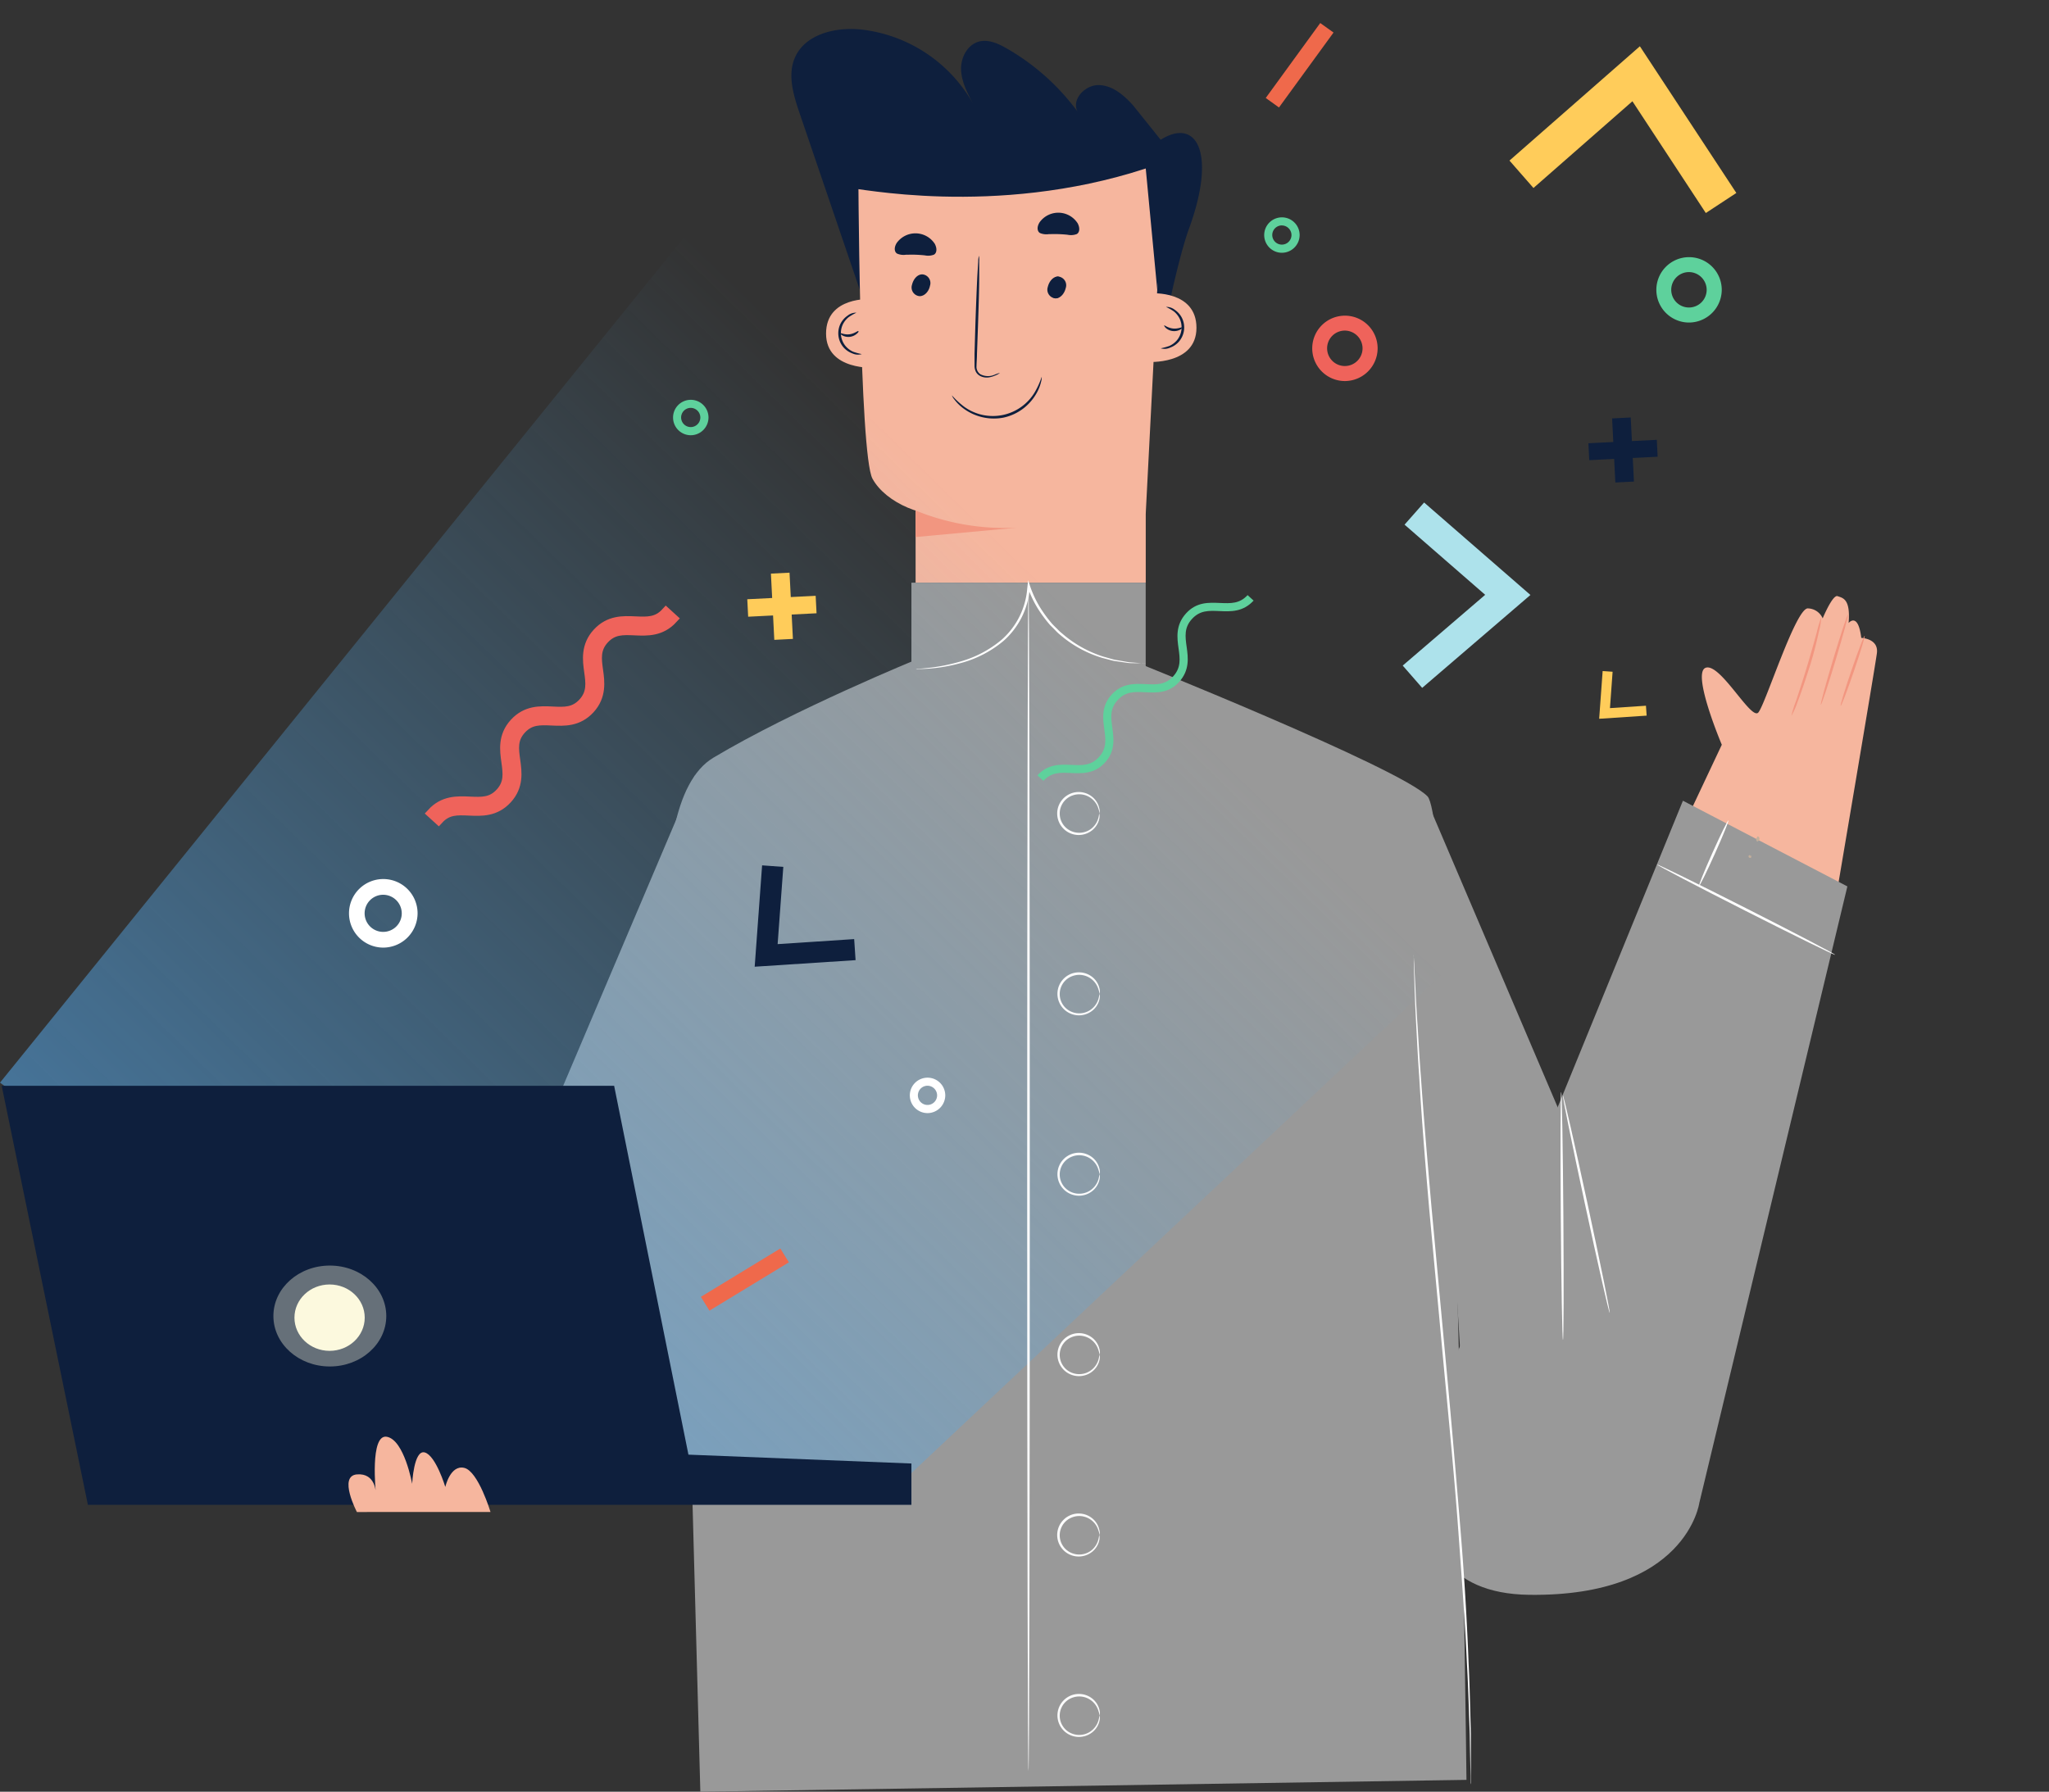 <svg id="Objects" xmlns="http://www.w3.org/2000/svg" xmlns:xlink="http://www.w3.org/1999/xlink" viewBox="0 0 411.68 360.08"><rect x="0" y="0" width="411.68" height="360.08" fill="#333333" stroke="none"/><defs><linearGradient id="Degradado_sin_nombre_17" x1="-57.47" y1="401.9" x2="215.47" y2="122.64" gradientUnits="userSpaceOnUse"><stop offset="0" stop-color="#54a2eb"/><stop offset="1" stop-color="#56abe3" stop-opacity="0"/></linearGradient></defs><title>developer_role</title><polyline points="139.65 155.79 77.61 301.93 139.11 301.04 140.82 164.92" fill="#999"/><path d="M397.5,203.88,385,167.19c-1.24-3.64-2.46-7.69-.9-11.2,2.1-4.7,8.22-6.13,13.37-5.57a29.63,29.63,0,0,1,22.37,14.85c-1.13-2.12-2.28-4.34-2.38-6.74s1.2-5,3.53-5.68c1.91-.53,3.9.37,5.62,1.35a46.32,46.32,0,0,1,14.22,12.67c-1.21-2.45,1.58-5.36,4.32-5.29s5,2,6.87,4.08l5.54,6.91c7.18-4.53,11.31,2.49,5.67,17.92-1.62,4.44-3.58,13.39-3.58,13.39H397.5" transform="translate(-224.36 -144.48)" fill="#0e1f3d"/><path d="M454.56,247.69s-32.8-1.25-38.51,0-13.71-2.1-16.39-7S396.8,177,396.8,177l61.48-1.7Z" transform="translate(-224.36 -144.48)" fill="#f6b69e"/><path d="M563.67,308.22l6.63-14.07s-6.15-14.53-3.21-15.48,9.11,10.66,10.55,9,7.58-21.24,10-20.92a3.33,3.33,0,0,1,2.93,2s2-4.84,3-4.46,2.62.46,2.21,5.39c0,0,1.9-2.3,2.54,3,0,0,3.53.1,3.14,3.08s-8.15,48.7-8.15,48.7Z" transform="translate(-224.36 -144.48)" fill="#f6b69e"/><path d="M590.3,268.53a15.91,15.91,0,0,1-.52,3c-.4,1.84-1,4.36-1.88,7.1s-1.7,5.2-2.39,6.95a15.91,15.91,0,0,1-1.23,2.79,19.76,19.76,0,0,1,.89-2.91c.59-1.78,1.41-4.24,2.24-7s1.52-5.23,2-7A19.78,19.78,0,0,1,590.3,268.53Z" transform="translate(-224.36 -144.48)" fill="#f29680"/><ellipse cx="592.88" cy="277.02" rx="9.44" ry="0.26" transform="translate(-67.57 620.47) rotate(-73.25)" fill="#f29680"/><ellipse cx="596.62" cy="279.33" rx="7.43" ry="0.26" transform="translate(-85.13 608.96) rotate(-71.12)" fill="#f29680"/><polygon points="183.96 84.33 183.96 117.1 230.2 117.1 230.2 75.3 183.96 84.33" fill="#f6b69e"/><rect x="183.12" y="117.1" width="47.07" height="21.14" fill="#999"/><path d="M365.07,504.56l-3.89-143.51s-9.68-54.61,6.5-64.29,41.09-19.85,41.09-19.85H451s54.47,21.79,60.16,27.6S519,502.18,519,502.18Z" transform="translate(-224.36 -144.48)" fill="#999"/><polygon points="286.69 160.92 341.42 289.23 295.46 305.93 286.69 160.92" fill="#999"/><path d="M595.53,322.62,565.78,446.53s-2.59,18.87-34.19,18.46c-33.91-.44-16.61-43.31-16.61-43.31L562.49,305.4Z" transform="translate(-224.36 -144.48)" fill="#999"/><polygon points="158.51 21.67 0 217.58 108.21 296.36 182.78 296.36 411.68 81.15 329.54 0 158.51 21.67" fill="url(#Degradado_sin_nombre_17)"/><path d="M494.53,221.06a6.57,6.57,0,1,1,6.62-6.57A6.6,6.6,0,0,1,494.53,221.06Zm0-10.14a3.56,3.56,0,1,0,3.59,3.56A3.58,3.58,0,0,0,494.53,210.92Z" transform="translate(-224.36 -144.48)" fill="#ef635b"/><path d="M563.67,209.3a6.57,6.57,0,1,1,6.62-6.57A6.6,6.6,0,0,1,563.67,209.3Zm0-10.14a3.56,3.56,0,1,0,3.59,3.56A3.58,3.58,0,0,0,563.67,199.16Z" transform="translate(-224.36 -144.48)" fill="#5ed19c"/><path d="M410.69,368.18a3.56,3.56,0,1,1,3.59-3.56A3.58,3.58,0,0,1,410.69,368.18Zm0-5.5a1.93,1.93,0,1,0,1.95,1.93A1.94,1.94,0,0,0,410.69,362.68Z" transform="translate(-224.36 -144.48)" fill="#fff"/><path d="M481.89,195.28a3.56,3.56,0,1,1,3.59-3.56A3.58,3.58,0,0,1,481.89,195.28Zm0-5.5a1.93,1.93,0,1,0,1.95,1.93A1.94,1.94,0,0,0,481.89,189.79Z" transform="translate(-224.36 -144.48)" fill="#5ed19c"/><path d="M363.12,231.95a3.56,3.56,0,1,1,3.59-3.56A3.58,3.58,0,0,1,363.12,231.95Zm0-5.5a1.93,1.93,0,1,0,1.95,1.93A1.94,1.94,0,0,0,363.12,226.45Z" transform="translate(-224.36 -144.48)" fill="#5ed19c"/><polygon points="285.74 138.24 281.83 133.76 298.4 119.54 282.2 105.44 286.13 100.99 307.49 119.57 285.74 138.24" fill="#ade2eb"/><polygon points="153.12 173.91 157.38 174.22 156.24 189.74 171.62 188.73 171.9 192.96 151.63 194.28 153.12 173.91" fill="#0e1f3d"/><polygon points="322 134.86 324 135 323.47 142.31 330.7 141.83 330.84 143.82 321.3 144.45 322 134.86" fill="#ffcc5a"/><polygon points="158.5 253.69 142.54 263.4 140.82 260.62 156.78 250.91 158.5 253.69" fill="#ef694b"/><polygon points="267.93 6.54 256.97 21.6 254.31 19.69 265.26 4.63 267.93 6.54" fill="#ef694b"/><path d="M557.41,236.27l-5,.25.24,4.74-3.74.19-.24-4.74-5,.25-.17-3.4,5-.25-.24-4.74,3.74-.19.24,4.74,5-.25Z" transform="translate(-224.36 -144.48)" fill="#0e1f3d"/><path d="M388.42,267.73l-5,.25.25,4.9-3.74.19-.25-4.9-5,.25-.18-3.51,5-.25-.25-4.9,3.74-.19.25,4.9,5-.25Z" transform="translate(-224.36 -144.48)" fill="#ffcc5a"/><path d="M312.47,309.14l-1.35-1.23c2.37-2.58,5.16-2.45,7.61-2.34s4.38.2,6.17-1.75,1.51-3.95,1.19-6.27-.72-5.16,1.65-7.74,5.16-2.46,7.61-2.34,4.39.2,6.18-1.75,1.52-4,1.2-6.27-.71-5.17,1.66-7.75,5.16-2.46,7.61-2.35,4.39.19,6.18-1.76l1.35,1.23c-2.37,2.58-5.15,2.46-7.62,2.35s-4.39-.19-6.18,1.76-1.52,4-1.2,6.27.71,5.17-1.66,7.75-5.15,2.45-7.61,2.34-4.38-.2-6.18,1.75-1.51,3.95-1.19,6.27.72,5.16-1.65,7.74-5.15,2.45-7.61,2.34S314.26,307.19,312.47,309.14Z" transform="translate(-224.36 -144.48)" fill="#ef635b" stroke="#ef635b" stroke-miterlimit="10" stroke-width="2"/><path d="M434,301.4l-1.21-1.1c2.13-2.31,4.63-2.2,6.83-2.1s3.93.18,5.54-1.57,1.35-3.54,1.07-5.62-.64-4.63,1.48-6.94,4.63-2.2,6.83-2.1,3.94.18,5.54-1.57,1.36-3.55,1.07-5.63-.64-4.64,1.49-7,4.63-2.2,6.83-2.11,3.94.17,5.55-1.58l1.21,1.1c-2.13,2.32-4.62,2.21-6.83,2.11s-3.94-.17-5.55,1.58-1.36,3.55-1.07,5.63.64,4.64-1.49,7-4.62,2.2-6.83,2.1-3.93-.18-5.54,1.57-1.35,3.54-1.07,5.62.64,4.63-1.48,6.94-4.62,2.2-6.83,2.1S435.65,299.65,434,301.4Z" transform="translate(-224.36 -144.48)" fill="#5ed19c"/><path d="M433.66,220.2a2.68,2.68,0,0,1-.11.93,8.72,8.72,0,0,1-.93,2.38,10.17,10.17,0,0,1-2.45,2.9,10,10,0,0,1-4.2,2,10.25,10.25,0,0,1-8.07-1.87,8.78,8.78,0,0,1-1.81-1.8,2.69,2.69,0,0,1-.48-.81,16.65,16.65,0,0,0,2.5,2.31,9.81,9.81,0,0,0,14.19-3A16.43,16.43,0,0,0,433.66,220.2Z" transform="translate(-224.36 -144.48)" fill="#0e1f3d"/><path d="M436.47,204.44c-.74,0-1.39-1-1.17-2.29.2-1.11.81-2.11,1.59-2.09s1.4,1,1.17,2.29C437.86,203.46,437.26,204.46,436.47,204.44Z" transform="translate(-224.36 -144.48)" fill="#0e1f3d"/><path d="M440.7,191.52a3.26,3.26,0,0,1-1.83.14c-.65-.07-1.31-.11-1.88-.13s-1.23,0-1.88,0a3.26,3.26,0,0,1-1.82-.23c-.49-.3-.68-1.12-.08-2.11a4.62,4.62,0,0,1,7.68.18C441.43,190.43,441.2,191.25,440.7,191.52Z" transform="translate(-224.36 -144.48)" fill="#0e1f3d"/><path d="M409.13,204a1.75,1.75,0,0,1-1.53-2.29c.26-1.11,1.06-2.11,2.08-2.09a1.75,1.75,0,0,1,1.53,2.29C411,203,410.16,204,409.13,204Z" transform="translate(-224.36 -144.48)" fill="#0e1f3d"/><path d="M436.41,204.44a1.75,1.75,0,0,1-1.53-2.29c.26-1.11,1.06-2.11,2.08-2.09a1.75,1.75,0,0,1,1.53,2.29C438.23,203.46,437.43,204.46,436.41,204.44Z" transform="translate(-224.36 -144.48)" fill="#0e1f3d"/><path d="M412,195.66a3.26,3.26,0,0,1-1.83.14c-.65-.07-1.3-.11-1.88-.13s-1.23,0-1.88,0a3.26,3.26,0,0,1-1.82-.23c-.49-.3-.68-1.12-.08-2.11a4.63,4.63,0,0,1,7.68.18C412.73,194.58,412.5,195.39,412,195.66Z" transform="translate(-224.36 -144.48)" fill="#0e1f3d"/><path d="M454.85,217.22s9.9.69,9.9-6.86-9.07-6.93-9.07-6.93Z" transform="translate(-224.36 -144.48)" fill="#f6b69e"/><path d="M457.57,214.48a11.47,11.47,0,0,0,1.74-.48,4.37,4.37,0,0,0,1.51-1.13,4.08,4.08,0,0,0,.56-4.33,4.34,4.34,0,0,0-1.18-1.48,11.39,11.39,0,0,0-1.56-.9,2.67,2.67,0,0,1,1.78.6,4.34,4.34,0,0,1,1.39,1.56,4.35,4.35,0,0,1-.63,4.87,4.36,4.36,0,0,1-1.74,1.16A2.67,2.67,0,0,1,457.57,214.48Z" transform="translate(-224.36 -144.48)" fill="#0e1f3d"/><path d="M461.89,210.29c0,.05-.1.26-.44.45a2.55,2.55,0,0,1-2.85-.34c-.28-.27-.37-.5-.32-.54s.74.53,1.76.64S461.81,210.17,461.89,210.29Z" transform="translate(-224.36 -144.48)" fill="#0e1f3d"/><path d="M400.23,218.38s-9.9.69-9.9-6.86,9.07-6.93,9.07-6.93Z" transform="translate(-224.36 -144.48)" fill="#f6b69e"/><path d="M397.51,215.64a2.67,2.67,0,0,1-1.88-.13,4.36,4.36,0,0,1-1.74-1.16,4.36,4.36,0,0,1-.63-4.87,4.34,4.34,0,0,1,1.39-1.56,2.67,2.67,0,0,1,1.78-.6,11.38,11.38,0,0,0-1.56.9,4.35,4.35,0,0,0-1.18,1.48,4.09,4.09,0,0,0,.56,4.33,4.37,4.37,0,0,0,1.51,1.13A11.45,11.45,0,0,0,397.51,215.64Z" transform="translate(-224.36 -144.48)" fill="#0e1f3d"/><path d="M393.19,211.46c.09-.12.84.34,1.86.2s1.64-.73,1.76-.64,0,.27-.32.54a2.55,2.55,0,0,1-2.86.34C393.29,211.71,393.15,211.51,393.19,211.46Z" transform="translate(-224.36 -144.48)" fill="#0e1f3d"/><path d="M519.82,503.07a2.66,2.66,0,0,1,0-.43l0-1.27-.1-4.87-.06-3.52-.15-4.18c-.1-3-.21-6.42-.43-10.19-.33-7.55-1-16.53-1.72-26.5s-1.78-20.91-2.86-32.4l-3-32.4c-.86-10-1.57-18.94-2-26.49-.27-3.77-.43-7.19-.59-10.19s-.28-5.59-.34-7.7l-.16-4.87,0-1.27a2.65,2.65,0,0,1,0-.43,2.65,2.65,0,0,1,0,.43l.08,1.26.25,4.86c.09,2.11.23,4.7.43,7.69s.37,6.41.67,10.18c.51,7.54,1.27,16.52,2.15,26.48l3,32.39c1.08,11.49,2,22.44,2.82,32.41s1.33,19,1.61,26.52c.19,3.78.27,7.2.35,10.2l.11,4.19,0,3.52c0,2.09,0,3.73,0,4.87v1.27A2.64,2.64,0,0,1,519.82,503.07Z" transform="translate(-224.36 -144.48)" fill="#fff"/><ellipse cx="538.22" cy="388.84" rx="0.26" ry="24.91" transform="translate(-227.14 -140.6) rotate(-0.41)" fill="#fff"/><ellipse cx="543.05" cy="386.48" rx="0.26" ry="22.37" transform="translate(-293.52 -21.56) rotate(-12.15)" fill="#fff"/><ellipse cx="575.18" cy="327.29" rx="0.26" ry="20.05" transform="translate(-201.21 547.79) rotate(-63.11)" fill="#fff"/><ellipse cx="568.7" cy="315.97" rx="7.2" ry="0.26" transform="translate(-176.67 561.11) rotate(-65.85)" fill="#fff"/><path d="M575.77,316.13" transform="translate(-224.36 -144.48)" fill="none" stroke="#ede7e1" stroke-miterlimit="10" stroke-width="0.05"/><path d="M577.4,312.65c0-.07.15-.11.3,0a.54.54,0,0,1-.06.84l-.22.15-.13-.2a.46.46,0,0,1,.1-.64c.15-.09.26,0,.26,0s0,.13,0,.2.05.13,0,.12l-.34-.06h0C577.43,313,577.39,312.78,577.4,312.65Z" transform="translate(-224.36 -144.48)" fill="#c4af9b"/><path d="M576,316.41c0,.06.05.15.13.11a.07.07,0,1,0-.05-.06c0,.08.05.1.11.13s.13.1,0,.21a.3.3,0,0,1-.43-.42C575.92,316.28,576,316.35,576,316.41Z" transform="translate(-224.36 -144.48)" fill="#c4af9b"/><path d="M431,500.4c-.14,0-.26-53.33-.26-119.09s.12-119.11.26-119.11.26,53.32.26,119.11S431.16,500.4,431,500.4Z" transform="translate(-224.36 -144.48)" fill="#fff"/><path d="M445.28,308s0-.37-.23-1a4.09,4.09,0,0,0-1.52-2.14,4,4,0,0,0-3.7-.51,3.85,3.85,0,0,0,0,7.25,4,4,0,0,0,3.7-.51A4.09,4.09,0,0,0,445,309c.18-.61.18-1,.23-1a2.13,2.13,0,0,1,0,1,4.08,4.08,0,0,1-1.49,2.38,4.32,4.32,0,1,1,0-6.82,4.08,4.08,0,0,1,1.49,2.38A2.13,2.13,0,0,1,445.28,308Z" transform="translate(-224.36 -144.48)" fill="#fcfcfc"/><path d="M445.28,344.29s0-.37-.23-1a4.09,4.09,0,0,0-1.52-2.14,4,4,0,0,0-3.7-.51,3.85,3.85,0,0,0,0,7.25,4,4,0,0,0,3.7-.51,4.09,4.09,0,0,0,1.52-2.14c.18-.61.18-1,.23-1a2.13,2.13,0,0,1,0,1,4.08,4.08,0,0,1-1.49,2.38,4.32,4.32,0,1,1,0-6.82,4.08,4.08,0,0,1,1.49,2.38A2.13,2.13,0,0,1,445.28,344.29Z" transform="translate(-224.36 -144.48)" fill="#fcfcfc"/><path d="M445.28,380.54s0-.37-.23-1a4.09,4.09,0,0,0-1.52-2.14,4,4,0,0,0-3.7-.51,3.85,3.85,0,0,0,0,7.25,4,4,0,0,0,3.7-.51,4.09,4.09,0,0,0,1.52-2.14c.18-.61.18-1,.23-1a2.13,2.13,0,0,1,0,1,4.08,4.08,0,0,1-1.49,2.38,4.32,4.32,0,1,1,0-6.82,4.08,4.08,0,0,1,1.49,2.38A2.13,2.13,0,0,1,445.28,380.54Z" transform="translate(-224.36 -144.48)" fill="#fcfcfc"/><path d="M445.28,416.8s0-.37-.23-1a4.09,4.09,0,0,0-1.52-2.14,4,4,0,0,0-3.7-.51,3.85,3.85,0,0,0,0,7.25,4,4,0,0,0,3.7-.51,4.09,4.09,0,0,0,1.52-2.14c.18-.61.18-1,.23-1a2.13,2.13,0,0,1,0,1,4.08,4.08,0,0,1-1.49,2.38,4.32,4.32,0,1,1,0-6.82,4.08,4.08,0,0,1,1.49,2.38A2.13,2.13,0,0,1,445.28,416.8Z" transform="translate(-224.36 -144.48)" fill="#fcfcfc"/><path d="M445.28,453.05s0-.37-.23-1a4.09,4.09,0,0,0-1.52-2.14,4,4,0,0,0-3.7-.51,3.85,3.85,0,0,0,0,7.25,4,4,0,0,0,3.7-.51A4.09,4.09,0,0,0,445,454c.18-.61.18-1,.23-1a2.13,2.13,0,0,1,0,1,4.08,4.08,0,0,1-1.49,2.38,4.32,4.32,0,1,1,0-6.82,4.08,4.08,0,0,1,1.49,2.38A2.13,2.13,0,0,1,445.28,453.05Z" transform="translate(-224.36 -144.48)" fill="#fcfcfc"/><path d="M445.28,489.31s0-.37-.23-1a4.09,4.09,0,0,0-1.52-2.14,4,4,0,0,0-3.7-.51,3.85,3.85,0,0,0,0,7.25,4,4,0,0,0,3.7-.51,4.09,4.09,0,0,0,1.52-2.14c.18-.61.18-1,.23-1a2.13,2.13,0,0,1,0,1,4.08,4.08,0,0,1-1.49,2.38,4.32,4.32,0,1,1,0-6.82,4.08,4.08,0,0,1,1.49,2.38A2.13,2.13,0,0,1,445.28,489.31Z" transform="translate(-224.36 -144.48)" fill="#fcfcfc"/><path d="M454.56,277.76a2.72,2.72,0,0,1-.61,0l-1.76,0c-.38,0-.81,0-1.27-.06l-1.5-.22c-.54-.09-1.12-.13-1.72-.29l-1.9-.5a23.2,23.2,0,0,1-8.43-4.62,9,9,0,0,1-1-.94c-.33-.34-.67-.67-1-1a26.41,26.41,0,0,1-1.8-2.31,21.33,21.33,0,0,1-2.78-5.5l.51-.05-.05.46a15.71,15.71,0,0,1-5.3,10.58,22.22,22.22,0,0,1-8.69,4.46,33,33,0,0,1-6.5,1.1c-.78.05-1.38.06-1.79.06a2.41,2.41,0,0,1-.62,0,3.4,3.4,0,0,1,.62-.06c.41,0,1-.07,1.78-.15a36.57,36.57,0,0,0,6.42-1.25,22.28,22.28,0,0,0,8.48-4.46,15.33,15.33,0,0,0,5.1-10.27l.05-.45.14-1.21.37,1.16a21.14,21.14,0,0,0,2.7,5.35,26.36,26.36,0,0,0,1.75,2.27c.32.34.65.67,1,1a8.79,8.79,0,0,0,1,.93,23.31,23.31,0,0,0,8.22,4.63l1.86.53c.59.17,1.17.22,1.69.33l1.48.26c.46.07.88.07,1.26.11l1.75.14A2.79,2.79,0,0,1,454.56,277.76Z" transform="translate(-224.36 -144.48)" fill="#fff"/><path d="M425.27,219.42a3.67,3.67,0,0,1-1,.54,4.8,4.8,0,0,1-1.29.37,2.85,2.85,0,0,1-1.78-.34,2,2,0,0,1-.77-.8,2.74,2.74,0,0,1-.27-1.15c0-.79,0-1.58,0-2.43l.16-5.54c.13-3.93.27-7.49.4-10.07l.18-3a4.67,4.67,0,0,1,.14-1.12,4.68,4.68,0,0,1,.06,1.12l0,3.05c0,2.58-.12,6.14-.25,10.07l-.2,5.54c0,.85-.08,1.67-.09,2.4a1.79,1.79,0,0,0,.79,1.64,3.29,3.29,0,0,0,2.81.1A6.47,6.47,0,0,1,425.27,219.42Z" transform="translate(-224.36 -144.48)" fill="#0e1f3d"/><path d="M395.28,182.34c.64-.31,28.69,6,59.28-4l2.31,24.37,3.22-28.19-65.09.74Z" transform="translate(-224.36 -144.48)" fill="#0e1f3d"/><path d="M408.32,247.08a47.42,47.42,0,0,0,20.43,3.44l-20.43,1.89Z" transform="translate(-224.36 -144.48)" fill="#f29680"/><polygon points="0.34 218.21 17.66 302.43 183.12 302.43 183.12 294.12 138.32 292.34 123.39 218.21 0.34 218.21" fill="#0e1f3d"/><path d="M296.07,448.35s-3.81-7.24,0-7.56,3.81,3.78,3.81,3.78-1.27-12,2.22-11.34,5.07,9.45,5.07,9.45.32-6.93,2.54-6.3,4.12,6.93,4.12,6.93,1-4.5,3.81-3.83,5.27,8.86,5.27,8.86Z" transform="translate(-224.36 -144.48)" fill="#f6b69e"/><ellipse cx="66.27" cy="264.48" rx="11.34" ry="10.14" fill="#fcf9de" opacity="0.37"/><ellipse cx="66.22" cy="264.81" rx="7.06" ry="6.67" fill="#fcf9de"/><path d="M301.32,334.92a6.89,6.89,0,1,1,6.94-6.89A6.92,6.92,0,0,1,301.32,334.92Zm0-10.62a3.73,3.73,0,1,0,3.76,3.73A3.75,3.75,0,0,0,301.32,324.3Z" transform="translate(-224.36 -144.48)" fill="#fff"/><polygon points="348.86 38.78 342.73 42.81 327.98 20.35 308.1 37.78 303.28 32.27 329.48 9.3 348.86 38.78" fill="#ffcc5a"/></svg>
